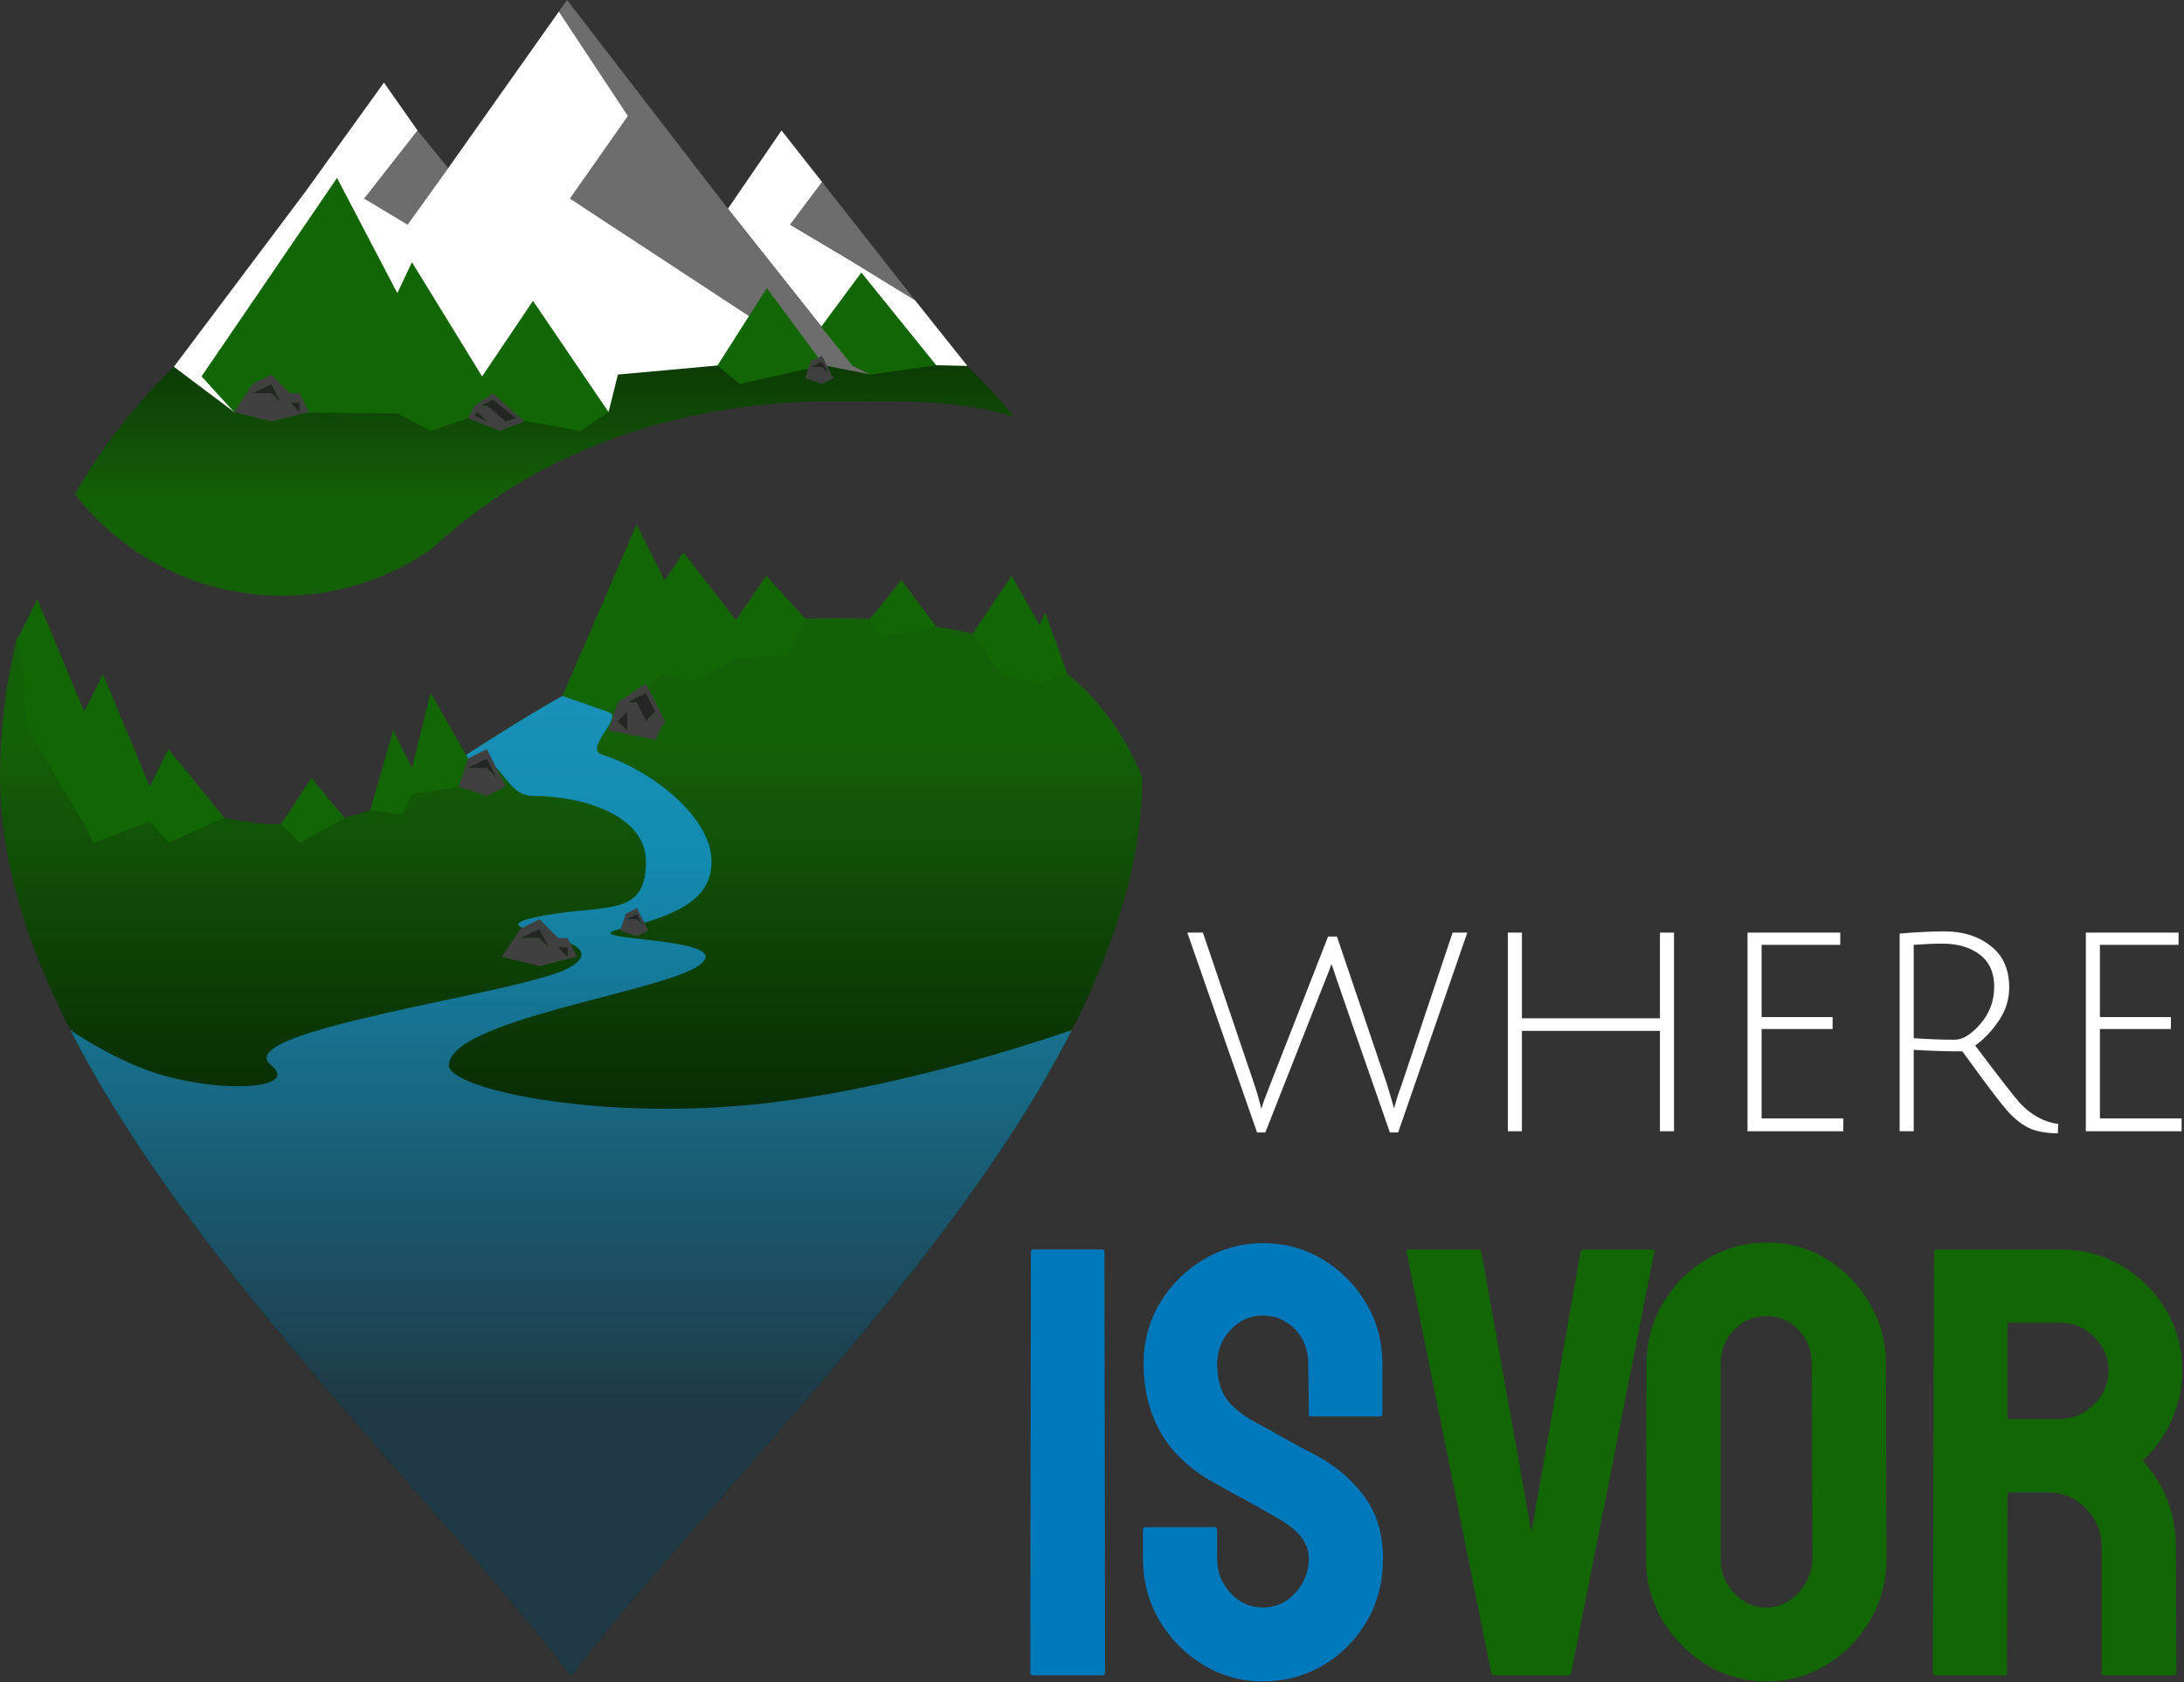 <svg width="979" height="754" viewBox="0 0 979 754" fill="none" xmlns="http://www.w3.org/2000/svg">
<rect x="0" y="0" width="979" height="754" fill="#333333" stroke="none"/>
<path d="M33.574 221.501C55.071 249.193 88.68 267.013 126.45 267.013C151.417 267.013 174.564 259.227 193.598 245.951C240.845 201.808 304.296 179.807 374.057 179.807C376.645 179.807 379.237 179.799 381.83 179.791L381.842 179.791C406.825 179.714 431.94 179.636 454.538 186.703C454.063 186.12 453.585 185.539 453.105 184.96C406.148 128.368 335.283 92.328 256 92.328C160.76 92.328 77.668 144.336 33.574 221.501Z" fill="url(#paint0_linear_20_144)"/>
<path d="M126.45 369.39C88.68 369.39 55.071 351.57 33.574 323.878C12.076 296.186 7.797 285.377 7.797 285.377C2.705 305.516 0 326.606 0 348.328C0 455.895 102.026 572.258 185.948 667.974C212.332 698.066 236.927 726.118 256 751.213C275.072 726.119 299.666 698.068 326.049 667.977L326.051 667.975L326.052 667.974C409.974 572.258 512 455.895 512 348.328C512 348.328 495.213 302.164 454.538 289.079C413.863 275.995 373.508 276.984 373.508 276.984C326.692 276.984 290.194 290.515 252.118 311.898C238.143 319.747 223.919 328.666 208.93 338.349C203.905 341.596 198.826 344.917 193.598 348.328C167.869 365.115 151.417 369.39 126.45 369.39Z" fill="url(#paint1_linear_20_144)"/>
<path d="M200.915 75.354L187.174 58.464L163.238 88.996L182.726 100.689L200.915 75.354Z" fill="#6D6D6D"/>
<path fill-rule="evenodd" clip-rule="evenodd" d="M381.902 163.672L326.289 93.543L350.324 58.464L368.513 81.596L354.221 100.689L381.505 116.929L410.087 134.468L433.65 164L419.672 163.672H381.902Z" fill="white"/>
<path d="M410.087 134.468L368.513 81.596L354.221 100.689L381.505 116.929L410.087 134.468Z" fill="#6D6D6D"/>
<path d="M390.295 167.869L381.902 163.672L369.17 163.701L390.295 167.869Z" fill="#6D6D6D"/>
<path fill-rule="evenodd" clip-rule="evenodd" d="M326.289 93.543L254.182 0L250.509 5.197L281.466 51.968L255.482 88.996L369.311 163.672L369.17 163.701L381.902 163.672L326.289 93.543Z" fill="#6D6D6D"/>
<path d="M172.1 37.028L137.021 85.748L77.956 164.381L104.918 184.656L216.113 168.697L272.787 184.656L276.984 167.869L321.607 163.807L369.17 163.701L369.311 163.672L255.482 88.996L281.466 51.968L250.509 5.197L200.915 75.354L182.726 100.689L163.238 88.996L187.174 58.464L172.1 37.028Z" fill="white"/>
<path d="M321.607 163.807L343.742 129.119L369.311 163.672L331.541 172.066L321.607 163.807Z" fill="#126704"/>
<path d="M368.098 146.455L386.098 122.131L419.672 163.672L390.295 167.869L381.902 163.672L368.098 146.455Z" fill="#126704"/>
<path d="M216.113 168.697L238.918 134.835L272.787 184.656L260.197 193.049L216.113 185.282L193.049 193.049L178.105 185.282L104.918 184.656L90.341 168.697L151.082 79.738L178.105 131.38L184.656 117.508L216.113 168.697Z" fill="#126704"/>
<path d="M126 369.389L134.295 377.705L154.5 366.57L139.602 348.684L126 369.389Z" fill="#126704"/>
<path d="M184.656 344.131L176.262 327.344L166 363.008L180.459 365.115L184.656 355.947L205.639 352.525L209.836 339.934L193.049 310.557L184.656 344.131Z" fill="#126704"/>
<path d="M100.5 366.515L75.541 335.738L67.147 352.525L46.164 302.164L37.77 318.951L16.787 268.59L8.055 285.964L12.59 327.344L37.77 369.311L41.967 377.705L67.147 368.156L75.541 377.705L100.5 366.515Z" fill="#126704"/>
<path d="M361 277.314L343.492 258.063L329.877 277.866L306.361 247.607L297.967 260.197L285.377 235.016L252.118 311.898L272.787 319.162L297.967 302.059L310.557 304.813L329.877 295.078L353 294L361 277.314Z" fill="#126704"/>
<path d="M390 277.453L394.492 285.377L419.629 280.783L403.996 259.898L390 277.453Z" fill="#126704"/>
<path d="M436 284L449.049 302.164L465.836 306.361L478.451 302.036L468.5 274.5L465.964 280.113L453.5 258.063L436 284Z" fill="#126704"/>
<path d="M214.033 339.934C225.823 340.748 226.623 356.721 239.213 356.721C260.554 356.721 289.574 365.115 289.574 386.098C289.574 412.641 269.77 404.404 239.213 411.279C211.55 417.503 278.408 419.143 256 433.252C237.327 445.009 100.721 461.639 121.705 477.514C133.431 487.404 103.89 489.949 75.541 482.623C53.16 476.839 31.522 461.639 31.522 461.639C68.271 533.76 130.991 605.294 185.948 667.974C212.332 698.066 236.927 726.118 256 751.213C275.073 726.118 299.668 698.066 326.052 667.974C381.009 605.294 443.729 533.76 480.478 461.639C480.478 461.639 404.44 488.764 335.738 495.213C264.854 501.867 201.238 487.698 201.238 477.514C201.238 457.457 293.77 445.009 312.443 433.252C334.852 419.143 251.724 422.186 279.387 415.962C309.944 409.087 318.951 399.398 318.951 386.098C318.951 365.115 289.574 344.131 270.058 338.336C261.097 335.675 279.899 321.235 272.787 319.162L252.118 311.898C238.143 319.747 223.919 328.666 208.93 338.349L209.836 339.934C209.836 339.934 212.398 339.822 214.033 339.934Z" fill="url(#paint2_linear_20_144)"/>
<path fill-rule="evenodd" clip-rule="evenodd" d="M205.639 352.525L209.836 339.934L218.23 335.738L226.623 352.525L218.23 356.721L205.639 352.525ZM218.23 339.934L209.836 344.131H218.23L222.426 348.328L218.23 339.934Z" fill="#404040"/>
<path d="M209.836 344.131L218.23 339.934L222.426 348.328L218.23 344.131H209.836Z" fill="#262525"/>
<path fill-rule="evenodd" clip-rule="evenodd" d="M360.918 169.548L363.436 161.993L368.472 159.475L373.508 169.548L368.472 172.066L360.918 169.548ZM368.472 161.993L363.436 164.511H368.472L370.99 167.03L368.472 161.993Z" fill="#404040"/>
<path d="M363.436 164.511L368.472 161.993L370.99 167.03L368.472 164.511H363.436Z" fill="#262525"/>
<path d="M281.18 314.754L289.574 310.557L293.771 318.951L289.574 323.148L285.377 314.754H281.18Z" fill="#262525"/>
<path fill-rule="evenodd" clip-rule="evenodd" d="M276.984 314.754L272.787 327.344L293.771 331.541L297.967 323.148L289.574 306.361L276.984 314.754ZM281.18 314.754L289.574 310.557L293.771 318.951L289.574 323.148L285.377 314.754H281.18ZM281.18 318.951L276.984 323.148L281.18 327.344V318.951Z" fill="#404040"/>
<path d="M276.984 323.148L281.18 318.951V327.344L276.984 323.148Z" fill="#262525"/>
<path d="M113.311 176.262L121.705 172.066L125.902 180.459L121.705 176.262H113.311Z" fill="#262525"/>
<path fill-rule="evenodd" clip-rule="evenodd" d="M113.311 172.066L104.918 184.656L121.705 188.852L138.492 184.656L134.295 176.262H130.098L121.705 167.869L113.311 172.066ZM113.311 176.262L121.705 172.066L125.902 180.459L121.705 176.262H113.311ZM134.295 180.459H130.098L134.295 184.656V180.459Z" fill="#404040"/>
<path d="M130.098 180.459H134.295V184.656L130.098 180.459Z" fill="#262525"/>
<path d="M233.393 420.393L241.787 416.197L245.984 424.59L241.787 420.393H233.393Z" fill="#262525"/>
<path fill-rule="evenodd" clip-rule="evenodd" d="M233.393 416.197L225 428.787L241.787 432.984L258.574 428.787L254.377 420.393H250.18L241.787 412L233.393 416.197ZM233.393 420.393L241.787 416.197L245.984 424.59L241.787 420.393H233.393ZM254.377 424.59H250.18L254.377 428.787V424.59Z" fill="#404040"/>
<path d="M250.18 424.59H254.377V428.787L250.18 424.59Z" fill="#262525"/>
<path d="M215.432 181.858L221.027 179.06L231.539 187.454L226.623 188.852L218.23 181.858H215.432Z" fill="#262525"/>
<path fill-rule="evenodd" clip-rule="evenodd" d="M212.634 181.858L209.836 187.454L223.825 193.049L235.016 188.852L221.027 176.262L212.634 181.858ZM215.432 181.858L221.027 179.06L231.539 187.454L226.623 188.852L218.23 181.858H215.432ZM214.033 184.656L212.634 186.055L218.23 188.852L214.033 184.656Z" fill="#404040"/>
<path d="M212.634 186.055L214.033 184.656L218.23 188.852L212.634 186.055Z" fill="#262525"/>
<path fill-rule="evenodd" clip-rule="evenodd" d="M278 417.072L280.518 409.518L285.554 407L290.59 417.072L285.554 419.59L278 417.072ZM285.554 409.518L280.518 412.036H285.554L288.072 414.554L285.554 409.518Z" fill="#404040"/>
<path d="M280.518 412.036L285.554 409.518L288.072 414.554L285.554 412.036H280.518Z" fill="#262525"/>
<path d="M494.27 750.865H463.191C462.298 750.865 461.851 750.418 461.851 749.525L462.119 561.037C462.119 560.323 462.476 559.966 463.191 559.966H494.002C494.717 559.966 495.074 560.323 495.074 561.037L495.342 749.525C495.342 750.418 494.985 750.865 494.27 750.865Z" fill="#0079BC"/>
<path d="M566.075 753.544C556.34 753.544 547.365 751.043 539.148 746.042C531.021 741.04 524.502 734.387 519.59 726.081C514.767 717.686 512.356 708.487 512.356 698.485V685.892C512.356 684.909 512.802 684.418 513.695 684.418H544.507C545.221 684.418 545.579 684.909 545.579 685.892V698.485C545.579 704.468 547.588 709.648 551.607 714.024C555.626 718.311 560.449 720.455 566.075 720.455C571.791 720.455 576.658 718.267 580.677 713.89C584.696 709.425 586.706 704.29 586.706 698.485C586.706 691.786 582.329 685.937 573.577 680.935C572.148 680.042 570.273 678.97 567.951 677.72C565.718 676.38 563.039 674.862 559.913 673.165C556.787 671.468 553.75 669.816 550.803 668.209C547.856 666.512 544.998 664.904 542.23 663.386C532.227 657.491 524.77 650.123 519.858 641.282C515.035 632.351 512.623 622.348 512.623 611.274C512.623 601.093 515.124 591.894 520.125 583.677C525.127 575.55 531.646 569.12 539.684 564.386C547.811 559.564 556.608 557.152 566.075 557.152C575.81 557.152 584.741 559.564 592.868 564.386C600.995 569.298 607.47 575.818 612.293 583.945C617.205 592.072 619.661 601.182 619.661 611.274V633.78C619.661 634.494 619.304 634.852 618.589 634.852H587.777C587.063 634.852 586.706 634.494 586.706 633.78L586.438 611.274C586.438 604.844 584.428 599.619 580.409 595.6C576.39 591.581 571.612 589.572 566.075 589.572C560.449 589.572 555.626 591.715 551.607 596.002C547.588 600.289 545.579 605.379 545.579 611.274C545.579 617.258 546.829 622.259 549.33 626.278C551.92 630.297 556.608 634.137 563.396 637.799C564.11 638.156 565.763 639.049 568.353 640.478C570.943 641.907 573.8 643.515 576.926 645.301C580.141 646.998 583.044 648.561 585.634 649.99C588.224 651.329 589.787 652.133 590.323 652.401C599.432 657.491 606.622 663.743 611.891 671.156C617.249 678.569 619.929 687.678 619.929 698.485C619.929 708.934 617.517 718.311 612.695 726.617C607.783 734.923 601.263 741.487 593.136 746.31C585.009 751.132 575.989 753.544 566.075 753.544Z" fill="#0079BC"/>
<path d="M702.987 750.865H669.763C668.96 750.865 668.513 750.418 668.424 749.525L630.512 561.037C630.333 560.323 630.691 559.966 631.584 559.966H662.663C663.378 559.966 663.824 560.323 664.003 561.037L686.509 686.696L697.494 623.866L708.479 561.037C708.658 560.323 709.104 559.966 709.819 559.966H740.497C741.479 559.966 741.836 560.323 741.568 561.037L704.326 749.525C704.237 750.418 703.79 750.865 702.987 750.865Z" fill="#126704"/>
<path d="M791.805 753.544C782.07 753.544 773.094 751.043 764.878 746.042C756.751 741.04 750.187 734.387 745.185 726.081C740.273 717.686 737.817 708.487 737.817 698.485L738.085 611.542C738.085 601.361 740.541 592.206 745.453 584.079C750.276 575.863 756.795 569.298 765.012 564.386C773.228 559.385 782.159 556.884 791.805 556.884C801.807 556.884 810.783 559.34 818.732 564.252C826.769 569.164 833.2 575.773 838.022 584.079C842.934 592.296 845.39 601.45 845.39 611.542L845.658 698.485C845.658 708.487 843.247 717.641 838.424 725.947C833.512 734.342 826.993 741.04 818.866 746.042C810.738 751.043 801.718 753.544 791.805 753.544ZM791.805 720.455C797.342 720.455 802.165 718.222 806.273 713.756C810.381 709.202 812.435 704.111 812.435 698.485L812.167 611.542C812.167 605.469 810.247 600.333 806.407 596.136C802.567 591.938 797.699 589.84 791.805 589.84C786.178 589.84 781.356 591.894 777.337 596.002C773.318 600.11 771.308 605.29 771.308 611.542V698.485C771.308 704.468 773.318 709.648 777.337 714.024C781.356 718.311 786.178 720.455 791.805 720.455Z" fill="#126704"/>
<path d="M898.574 750.865H867.495C866.78 750.865 866.423 750.418 866.423 749.525L866.959 561.037C866.959 560.323 867.316 559.966 868.03 559.966H923.492C933.405 559.966 942.514 562.377 950.82 567.2C959.126 572.022 965.735 578.497 970.647 586.624C975.648 594.752 978.149 603.95 978.149 614.221C978.149 620.919 977.122 626.992 975.068 632.44C973.014 637.888 970.602 642.488 967.834 646.238C965.154 649.989 962.698 652.758 960.466 654.544C970.379 665.529 975.336 678.435 975.336 693.26L975.604 749.525C975.604 750.418 975.157 750.865 974.264 750.865H943.184C942.47 750.865 942.113 750.597 942.113 750.061V693.26C942.113 686.651 939.79 680.935 935.146 676.113C930.502 671.29 924.786 668.878 917.999 668.878H899.914L899.646 749.525C899.646 750.418 899.289 750.865 898.574 750.865ZM923.492 592.787H899.914V635.923H923.492C929.118 635.923 934.119 633.824 938.496 629.627C942.961 625.429 945.194 620.294 945.194 614.221C945.194 608.416 943.05 603.415 938.763 599.217C934.477 594.93 929.386 592.787 923.492 592.787Z" fill="#126704"/>
<path d="M569.67 485.326L595.322 419.754H599.301L621.661 485.737L624.953 496.849C625.227 495.111 626.371 491.453 628.383 485.874L651.154 417.971H657.739L626.736 507.549H623.033C607.76 463.743 599.849 440.971 599.301 439.233C598.477 436.764 597.654 434.341 596.831 431.963C596.374 433.518 595.139 436.764 593.127 441.703L567.201 507.549H563.497L532.22 417.971H539.216L561.851 484.777C563.131 488.435 564.32 492.505 565.417 496.986C565.875 495.157 567.292 491.27 569.67 485.326Z" fill="white"/>
<path d="M744.087 507V462.005H682.219V507H675.909V417.971H682.219V456.381H744.087V417.971H750.397V507H744.087Z" fill="white"/>
<path d="M783.348 507V417.971H824.913V423.458H789.658V455.832H821.484V461.182H789.658V501.238H826.285V507H783.348Z" fill="white"/>
<path d="M851.536 507V418.382C859.401 417.742 866.077 417.422 871.564 417.422C879.978 417.422 886.928 419.617 892.415 424.006C897.902 428.305 900.646 434.478 900.646 442.526C900.646 447.921 899.091 452.906 895.982 457.478C892.872 462.051 889.352 465.755 885.419 468.59C896.302 483.039 903.024 491.682 905.584 494.517C910.797 499.912 916.467 502.976 922.595 503.708L922.457 507.96C917.336 507.869 913.175 507.137 909.974 505.765C906.773 504.302 903.572 501.879 900.372 498.495C897.262 495.111 890.357 486.012 879.658 471.196C872.25 471.196 864.979 470.968 857.846 470.51V507H851.536ZM876.228 465.983C879.795 465.983 883.636 463.606 887.751 458.85C891.866 454.094 893.924 448.562 893.924 442.251C893.924 435.941 891.775 431.14 887.477 427.848C883.178 424.555 877.6 422.909 870.741 422.909C867.083 422.909 862.784 423.092 857.846 423.458V465.297C864.431 465.755 870.558 465.983 876.228 465.983Z" fill="white"/>
<path d="M934.995 507V417.971H976.561V423.458H941.306V455.832H973.131V461.182H941.306V501.238H977.932V507H934.995Z" fill="white"/>
<defs>
<linearGradient id="paint0_linear_20_144" x1="256" y1="132" x2="256" y2="751.213" gradientUnits="userSpaceOnUse">
<stop stop-color="#082703"/>
<stop offset="0.149" stop-color="#146008"/>
<stop offset="0.389" stop-color="#146008"/>
<stop offset="0.784" stop-color="#082703"/>
</linearGradient>
<linearGradient id="paint1_linear_20_144" x1="256" y1="0" x2="256" y2="751.213" gradientUnits="userSpaceOnUse">
<stop offset="0.045" stop-color="#082703"/>
<stop offset="0.245" stop-color="#146008"/>
<stop offset="0.439" stop-color="#146008"/>
<stop offset="0.682" stop-color="#082703"/>
</linearGradient>
<linearGradient id="paint2_linear_20_144" x1="256" y1="0" x2="256" y2="634.571" gradientUnits="userSpaceOnUse">
<stop offset="0.197" stop-color="#2AA0D0"/>
<stop offset="0.611" stop-color="#138AAF"/>
<stop offset="1" stop-color="#1F3845"/>
</linearGradient>
</defs>
</svg>
